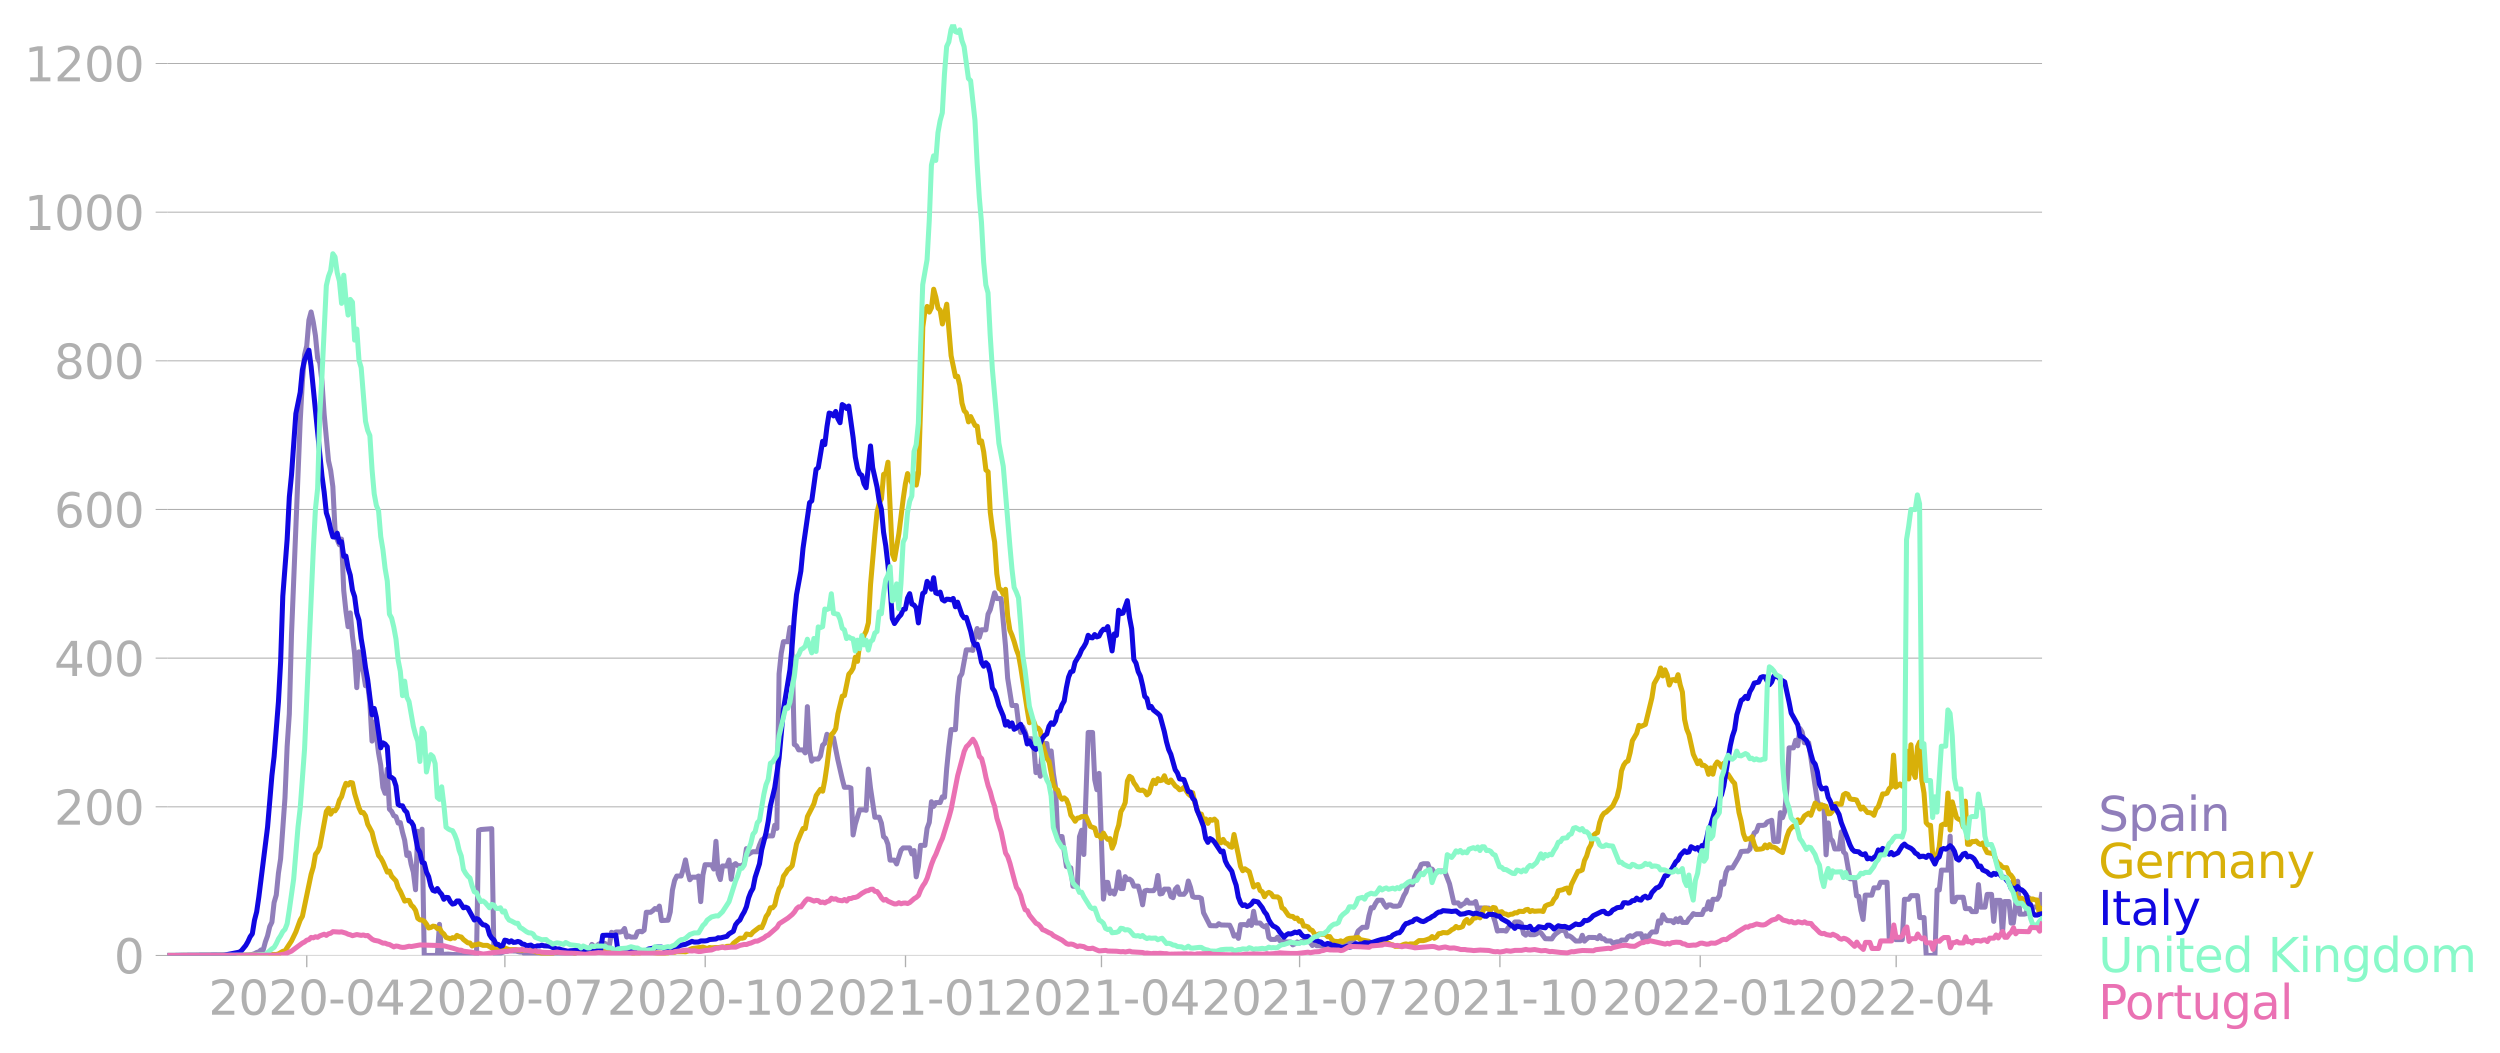 <svg xmlns:xlink="http://www.w3.org/1999/xlink" width="992.186" height="417.929" viewBox="0 0 744.14 313.447" xmlns="http://www.w3.org/2000/svg"><defs><style>*{stroke-linejoin:round;stroke-linecap:butt}</style></defs><g id="figure_1"><path d="M0 313.447h744.14V0H0v313.447z" style="fill:none" id="patch_1"/><g id="axes_1"><path d="M49.83 284.4h558V7.2h-558v277.2z" style="fill:none" id="patch_2"/><g id="matplotlib.axis_1"><g id="xtick_1"><g id="line2d_1"><defs><path id="m021487c165" d="M0 0v3.5" style="stroke:#b0b0b0;stroke-width:.4"/></defs><use xlink:href="#m021487c165" x="91.307" y="284.4" style="fill:#b0b0b0;stroke:#b0b0b0;stroke-width:.4"/></g><g style="fill:#b0b0b0" transform="matrix(.14 0 0 -.14 62.06 302.038)" id="text_1"><defs><path id="DejaVuSans-32" d="M1228 531h2203V0H469v531q359 372 979 998 621 627 780 809 303 340 423 576 121 236 121 464 0 372-261 606-261 235-680 235-297 0-627-103-329-103-704-313v638q381 153 712 231 332 78 607 78 725 0 1156-363 431-362 431-968 0-288-108-546-107-257-392-607-78-91-497-524-418-433-1181-1211z" transform="scale(.016)"/><path id="DejaVuSans-30" d="M2034 4250q-487 0-733-480-245-479-245-1442 0-959 245-1439 246-480 733-480 491 0 736 480 246 480 246 1439 0 963-246 1442-245 480-736 480zm0 500q785 0 1199-621 414-620 414-1801 0-1178-414-1799Q2819-91 2034-91q-784 0-1198 620-414 621-414 1799 0 1181 414 1801 414 621 1198 621z" transform="scale(.016)"/><path id="DejaVuSans-2d" d="M313 2009h1684v-512H313v512z" transform="scale(.016)"/><path id="DejaVuSans-34" d="M2419 4116 825 1625h1594v2491zm-166 550h794V1625h666v-525h-666V0h-628v1100H313v609l1940 2957z" transform="scale(.016)"/></defs><use xlink:href="#DejaVuSans-32"/><use xlink:href="#DejaVuSans-30" x="63.623"/><use xlink:href="#DejaVuSans-32" x="127.246"/><use xlink:href="#DejaVuSans-30" x="190.869"/><use xlink:href="#DejaVuSans-2d" x="254.492"/><use xlink:href="#DejaVuSans-30" x="290.576"/><use xlink:href="#DejaVuSans-34" x="354.199"/></g></g><g id="xtick_2"><use xlink:href="#m021487c165" x="150.283" y="284.4" style="fill:#b0b0b0;stroke:#b0b0b0;stroke-width:.4" id="line2d_2"/><g style="fill:#b0b0b0" transform="matrix(.14 0 0 -.14 121.035 302.038)" id="text_2"><defs><path id="DejaVuSans-37" d="M525 4666h3000v-269L1831 0h-659l1594 4134H525v532z" transform="scale(.016)"/></defs><use xlink:href="#DejaVuSans-32"/><use xlink:href="#DejaVuSans-30" x="63.623"/><use xlink:href="#DejaVuSans-32" x="127.246"/><use xlink:href="#DejaVuSans-30" x="190.869"/><use xlink:href="#DejaVuSans-2d" x="254.492"/><use xlink:href="#DejaVuSans-30" x="290.576"/><use xlink:href="#DejaVuSans-37" x="354.199"/></g></g><g id="xtick_3"><use xlink:href="#m021487c165" x="209.907" y="284.4" style="fill:#b0b0b0;stroke:#b0b0b0;stroke-width:.4" id="line2d_3"/><g style="fill:#b0b0b0" transform="matrix(.14 0 0 -.14 180.659 302.038)" id="text_3"><defs><path id="DejaVuSans-31" d="M794 531h1031v3560L703 3866v575l1116 225h631V531h1031V0H794v531z" transform="scale(.016)"/></defs><use xlink:href="#DejaVuSans-32"/><use xlink:href="#DejaVuSans-30" x="63.623"/><use xlink:href="#DejaVuSans-32" x="127.246"/><use xlink:href="#DejaVuSans-30" x="190.869"/><use xlink:href="#DejaVuSans-2d" x="254.492"/><use xlink:href="#DejaVuSans-31" x="290.576"/><use xlink:href="#DejaVuSans-30" x="354.199"/></g></g><g id="xtick_4"><use xlink:href="#m021487c165" x="269.53" y="284.4" style="fill:#b0b0b0;stroke:#b0b0b0;stroke-width:.4" id="line2d_4"/><g style="fill:#b0b0b0" transform="matrix(.14 0 0 -.14 240.282 302.038)" id="text_4"><use xlink:href="#DejaVuSans-32"/><use xlink:href="#DejaVuSans-30" x="63.623"/><use xlink:href="#DejaVuSans-32" x="127.246"/><use xlink:href="#DejaVuSans-31" x="190.869"/><use xlink:href="#DejaVuSans-2d" x="254.492"/><use xlink:href="#DejaVuSans-30" x="290.576"/><use xlink:href="#DejaVuSans-31" x="354.199"/></g></g><g id="xtick_5"><use xlink:href="#m021487c165" x="327.858" y="284.4" style="fill:#b0b0b0;stroke:#b0b0b0;stroke-width:.4" id="line2d_5"/><g style="fill:#b0b0b0" transform="matrix(.14 0 0 -.14 298.61 302.038)" id="text_5"><use xlink:href="#DejaVuSans-32"/><use xlink:href="#DejaVuSans-30" x="63.623"/><use xlink:href="#DejaVuSans-32" x="127.246"/><use xlink:href="#DejaVuSans-31" x="190.869"/><use xlink:href="#DejaVuSans-2d" x="254.492"/><use xlink:href="#DejaVuSans-30" x="290.576"/><use xlink:href="#DejaVuSans-34" x="354.199"/></g></g><g id="xtick_6"><use xlink:href="#m021487c165" x="386.833" y="284.4" style="fill:#b0b0b0;stroke:#b0b0b0;stroke-width:.4" id="line2d_6"/><g style="fill:#b0b0b0" transform="matrix(.14 0 0 -.14 357.586 302.038)" id="text_6"><use xlink:href="#DejaVuSans-32"/><use xlink:href="#DejaVuSans-30" x="63.623"/><use xlink:href="#DejaVuSans-32" x="127.246"/><use xlink:href="#DejaVuSans-31" x="190.869"/><use xlink:href="#DejaVuSans-2d" x="254.492"/><use xlink:href="#DejaVuSans-30" x="290.576"/><use xlink:href="#DejaVuSans-37" x="354.199"/></g></g><g id="xtick_7"><use xlink:href="#m021487c165" x="446.457" y="284.4" style="fill:#b0b0b0;stroke:#b0b0b0;stroke-width:.4" id="line2d_7"/><g style="fill:#b0b0b0" transform="matrix(.14 0 0 -.14 417.21 302.038)" id="text_7"><use xlink:href="#DejaVuSans-32"/><use xlink:href="#DejaVuSans-30" x="63.623"/><use xlink:href="#DejaVuSans-32" x="127.246"/><use xlink:href="#DejaVuSans-31" x="190.869"/><use xlink:href="#DejaVuSans-2d" x="254.492"/><use xlink:href="#DejaVuSans-31" x="290.576"/><use xlink:href="#DejaVuSans-30" x="354.199"/></g></g><g id="xtick_8"><use xlink:href="#m021487c165" x="506.081" y="284.4" style="fill:#b0b0b0;stroke:#b0b0b0;stroke-width:.4" id="line2d_8"/><g style="fill:#b0b0b0" transform="matrix(.14 0 0 -.14 476.833 302.038)" id="text_8"><use xlink:href="#DejaVuSans-32"/><use xlink:href="#DejaVuSans-30" x="63.623"/><use xlink:href="#DejaVuSans-32" x="127.246"/><use xlink:href="#DejaVuSans-32" x="190.869"/><use xlink:href="#DejaVuSans-2d" x="254.492"/><use xlink:href="#DejaVuSans-30" x="290.576"/><use xlink:href="#DejaVuSans-31" x="354.199"/></g></g><g id="xtick_9"><use xlink:href="#m021487c165" x="564.408" y="284.4" style="fill:#b0b0b0;stroke:#b0b0b0;stroke-width:.4" id="line2d_9"/><g style="fill:#b0b0b0" transform="matrix(.14 0 0 -.14 535.16 302.038)" id="text_9"><use xlink:href="#DejaVuSans-32"/><use xlink:href="#DejaVuSans-30" x="63.623"/><use xlink:href="#DejaVuSans-32" x="127.246"/><use xlink:href="#DejaVuSans-32" x="190.869"/><use xlink:href="#DejaVuSans-2d" x="254.492"/><use xlink:href="#DejaVuSans-30" x="290.576"/><use xlink:href="#DejaVuSans-34" x="354.199"/></g></g></g><g id="matplotlib.axis_2"><g id="ytick_1"><path d="M49.83 284.4h558" clip-path="url(#p1c939bc661)" style="fill:none;stroke:#b0b0b0;stroke-width:.3;stroke-linecap:square" id="line2d_10"/><g id="line2d_11"><defs><path id="m37b3365b47" d="M0 0h-3.5" style="stroke:#b0b0b0;stroke-width:.3"/></defs><use xlink:href="#m37b3365b47" x="49.83" y="284.4" style="fill:#b0b0b0;stroke:#b0b0b0;stroke-width:.3"/></g><use xlink:href="#DejaVuSans-30" style="fill:#b0b0b0" transform="matrix(.14 0 0 -.14 33.922 289.719)" id="text_10"/></g><g id="ytick_2"><path d="M49.83 240.15h558" clip-path="url(#p1c939bc661)" style="fill:none;stroke:#b0b0b0;stroke-width:.3;stroke-linecap:square" id="line2d_12"/><use xlink:href="#m37b3365b47" x="49.83" y="240.149" style="fill:#b0b0b0;stroke:#b0b0b0;stroke-width:.3" id="line2d_13"/><g style="fill:#b0b0b0" transform="matrix(.14 0 0 -.14 16.108 245.468)" id="text_11"><use xlink:href="#DejaVuSans-32"/><use xlink:href="#DejaVuSans-30" x="63.623"/><use xlink:href="#DejaVuSans-30" x="127.246"/></g></g><g id="ytick_3"><path d="M49.83 195.898h558" clip-path="url(#p1c939bc661)" style="fill:none;stroke:#b0b0b0;stroke-width:.3;stroke-linecap:square" id="line2d_14"/><use xlink:href="#m37b3365b47" x="49.83" y="195.898" style="fill:#b0b0b0;stroke:#b0b0b0;stroke-width:.3" id="line2d_15"/><g style="fill:#b0b0b0" transform="matrix(.14 0 0 -.14 16.108 201.217)" id="text_12"><use xlink:href="#DejaVuSans-34"/><use xlink:href="#DejaVuSans-30" x="63.623"/><use xlink:href="#DejaVuSans-30" x="127.246"/></g></g><g id="ytick_4"><path d="M49.83 151.647h558" clip-path="url(#p1c939bc661)" style="fill:none;stroke:#b0b0b0;stroke-width:.3;stroke-linecap:square" id="line2d_16"/><use xlink:href="#m37b3365b47" x="49.83" y="151.647" style="fill:#b0b0b0;stroke:#b0b0b0;stroke-width:.3" id="line2d_17"/><g style="fill:#b0b0b0" transform="matrix(.14 0 0 -.14 16.108 156.966)" id="text_13"><defs><path id="DejaVuSans-36" d="M2113 2584q-425 0-674-291-248-290-248-796 0-503 248-796 249-292 674-292t673 292q248 293 248 796 0 506-248 796-248 291-673 291zm1253 1979v-575q-238 112-480 171-242 60-480 60-625 0-955-422-329-422-376-1275 184 272 462 417 279 145 613 145 703 0 1111-427 408-426 408-1160 0-719-425-1154Q2819-91 2113-91q-810 0-1238 620-428 621-428 1799 0 1106 525 1764t1409 658q238 0 480-47t505-140z" transform="scale(.016)"/></defs><use xlink:href="#DejaVuSans-36"/><use xlink:href="#DejaVuSans-30" x="63.623"/><use xlink:href="#DejaVuSans-30" x="127.246"/></g></g><g id="ytick_5"><path d="M49.83 107.397h558" clip-path="url(#p1c939bc661)" style="fill:none;stroke:#b0b0b0;stroke-width:.3;stroke-linecap:square" id="line2d_18"/><use xlink:href="#m37b3365b47" x="49.83" y="107.397" style="fill:#b0b0b0;stroke:#b0b0b0;stroke-width:.3" id="line2d_19"/><g style="fill:#b0b0b0" transform="matrix(.14 0 0 -.14 16.108 112.715)" id="text_14"><defs><path id="DejaVuSans-38" d="M2034 2216q-450 0-708-241-257-241-257-662 0-422 257-663 258-241 708-241t709 242q260 243 260 662 0 421-258 662-257 241-711 241zm-631 268q-406 100-633 378-226 279-226 679 0 559 398 884 399 325 1092 325 697 0 1094-325t397-884q0-400-227-679-226-278-629-378 456-106 710-416 255-309 255-755 0-679-414-1042Q2806-91 2034-91q-771 0-1186 362-414 363-414 1042 0 446 256 755 257 310 713 416zm-231 997q0-362 226-565 227-203 636-203 407 0 636 203 230 203 230 565 0 363-230 566-229 203-636 203-409 0-636-203-226-203-226-566z" transform="scale(.016)"/></defs><use xlink:href="#DejaVuSans-38"/><use xlink:href="#DejaVuSans-30" x="63.623"/><use xlink:href="#DejaVuSans-30" x="127.246"/></g></g><g id="ytick_6"><path d="M49.83 63.146h558" clip-path="url(#p1c939bc661)" style="fill:none;stroke:#b0b0b0;stroke-width:.3;stroke-linecap:square" id="line2d_20"/><use xlink:href="#m37b3365b47" x="49.83" y="63.146" style="fill:#b0b0b0;stroke:#b0b0b0;stroke-width:.3" id="line2d_21"/><g style="fill:#b0b0b0" transform="matrix(.14 0 0 -.14 7.2 68.465)" id="text_15"><use xlink:href="#DejaVuSans-31"/><use xlink:href="#DejaVuSans-30" x="63.623"/><use xlink:href="#DejaVuSans-30" x="127.246"/><use xlink:href="#DejaVuSans-30" x="190.869"/></g></g><g id="ytick_7"><path d="M49.83 18.895h558" clip-path="url(#p1c939bc661)" style="fill:none;stroke:#b0b0b0;stroke-width:.3;stroke-linecap:square" id="line2d_22"/><use xlink:href="#m37b3365b47" x="49.83" y="18.895" style="fill:#b0b0b0;stroke:#b0b0b0;stroke-width:.3" id="line2d_23"/><g style="fill:#b0b0b0" transform="matrix(.14 0 0 -.14 7.2 24.214)" id="text_16"><use xlink:href="#DejaVuSans-31"/><use xlink:href="#DejaVuSans-32" x="63.623"/><use xlink:href="#DejaVuSans-30" x="127.246"/><use xlink:href="#DejaVuSans-30" x="190.869"/></g></g></g><path d="m49.83 284.4 23.98-.095 1.295-.221.648-.221.648-.348.649-.19.648-.569h.648l.648-2.402.648-1.801.648-2.75.648-1.328.648-5.816.648-2.244.648-6.511.648-4.267 1.297-18.111.648-15.362.648-9.672.648-23.674 2.592-63.437.648-11.82.648-7.934.648-2.656.648-7.68.649-2.434.648 3.003.648 4.014.648 6.732.648 1.391.648 5.563.648 9.672 1.296 13.907.648 2.877.648 4.836.648 12.77.649 3.002.648 1.517.648-1.675.648 15.298.648 6.1.648 4.678.648-4.109.648 6.86.648 5.278.648 10.114.648-10.652.648 3.857.649 2.149.648 4.077.648-.569.648 5.437.648 11.6.648-5.658.648 3.92.648 5.278.648 3.667.648 6.606.648 1.738.648-7.238.649 11.948.648.663.648 1.296.648.285.648 1.896.648-.126.648 2.876.648 2.37.648 4.52.648-.726.648 3.382.648 2.339.649 5.215.648-17.384.648 1.706.648-2.339.648 37.582h3.888l.648-9.261.649 8.945 1.944-.095 1.296.127 1.944.031.648.158 3.889.095h.648l.648-37.266.648-.22 3.24-.254.649 37.013.648.126 1.296-.094 1.296-.474.648-.032.648-.285 1.296.158h.648l1.297.317.648-.032.648.474 7.129.095 1.944.095 5.833-.032 1.296-1.549 1.296.158 1.944-.031.648-1.454.648.664.648.094.649-.79.648-.284h1.296l.648 1.39.648-.6.648-4.077.648.316.648-.411h1.296l.648-.158.649-.885.648 2.528.648-.284.648.316h1.296l.648-1.549.648-.19.648.158.648-.474.648-5.341h1.297l.648-.474.648-.633.648.253.648-.98.648 4.299 1.944-.095.648-2.465.648-6.48.648-2.876.649-1.328h1.296l.648-2.117.648-2.687.648 3.445.648 2.466.648-.759h1.296l.648-.348.648 7.618.649-7.902.648-3.098 1.944.032.648 1.264.648-8.25.648 9.61.648 1.77.648-4.046h1.296l.649-1.77.648 5.72.648-4.203.648-.443.648.6h1.296l.648-.695.648-4.361.648 1.675.648-.474.648-.285h1.297l.648-1.96.648-1.548.648-.38.648-.568.648-.253h1.296l.648-3.161.648.917.648-45.99.649-6.163.648-3.414h1.296l.648-4.204.648 7.523.648 27.277.648.38.648 1.232h1.296l.649.885.648-13.749.648 12.928.648 3.287.648-.632h1.296l.648-.885.648-3.224.648-.57.648-2.686.648 1.075h1.297l1.296 6.51 1.296 5.659.648 2.528h1.296l.648.222.648 13.97.648-3.16 1.297-4.33h1.296l.648.157.648-12.264.648 5.627 1.296 8.692h1.296l.648 1.738.649 4.046.648.537.648 1.739.648 4.71h1.296l.648 1.137 1.296-4.077.648-.696h1.945l.648 1.802.648-1.011.648 7.807.648-3.066.648-6.29h1.296l.648-5.057.648-1.77.648-6.164.648 1.39.649-1.137h1.296l.648-1.707.648.126.648-8.502.648-6.416.648-5.216h1.296l.648-9.861.648-5.753.649-1.043 1.296-7.08h1.296l.648.158.648-4.362.648-2.15.648 2.624.648-2.244h1.296l.649-4.646.648-1.328 1.296-5.025.648 1.706h1.296l1.296 14.003.648 9.672 1.296 8.154h1.297l.648 5.279.648 2.75.648-1.644.648 1.36.648 2.149h1.296l.648 2.149.648 7.933.648-1.801.649 2.876.648-9.735h1.296l.648 5.342.648-3.13.648 6.701.648 4.11.648 14.665h1.296l1.297 8.914 1.296.41.648 5.469h1.296l.648-14.761.648-1.897.648 7.207 1.296-36.317h1.297l.648 14.034.648 3.002.648-4.867 1.296 37.423.648-4.962h.648l.648 3.287.648-.695.648.885.648-1.897.649-4.71.648 4.963h.648l.648-3.54.648.885.648-.158.648.506.648 1.58h1.296l.648 2.402.648 3.161.649-4.14.648-.19.648.126h1.296l.648-.822.648-3.698.648 5.5.648-.158.648-1.296h1.296l.649 2.213.648.347.648-2.497.648-.727.648 2.213h1.296l.648-.822.648-3.129.648 1.865.648 2.75.648.253h1.297l.648.316.648 4.267 1.944 3.824 1.944.063.648-.632.648.38 2.593.063.648 1.359.648 1.896.648-.379.648 1.043.648-4.077 1.296-.032.648.253.649-1.36.648 1.36.648-4.204.648 3.477 1.296.032.648.758.648.348.648-.411.648 3.603.648.57h1.297l.648-.665.648 1.012.648.221.648.032.648.158h1.296l.648.853.648-.316.648-.537.648.316.649-.474h1.296l.648-.411.648.695.648.917.648-.632.648.695h1.296l1.945.569.648-.41.648-.19h1.296l.648-.19.648-.506.648-.253.648.411.648-.474h1.296l1.297-1.58.648-1.739 1.296-1.106h1.296l.648-3.477.648-2.37.648.063.648-1.296.648-.98h1.297l.648 1.201.648.885.648-.695h.648l.648.379h1.296l.648-.19.648-1.327.648-1.612.649-1.075.648-2.18h1.296l.648-2.403.648-1.454.648-.6.648-1.58.648-.222h1.296l.649 1.738.648-.126.648.98.648.095.648-.506h1.296l.648.41 1.296 3.383 1.296 5.69h1.297l.648.947.648-.537.648-.284.648-.949.648.885h1.296l.648-.474.648 2.308.648-.38 2.593.032.648 1.549.648.695.648 1.991.648 2.592.648-.126h1.296l.648.158.649-1.075.648-.569.648-.158.648-.916h1.296l.648.474.648 2.97.648.475.648-.79.648.632h1.297l.648-.221.648-.664.648.348 1.296 1.738 1.944.063.648-.98.648-.632 1.297-.916h1.296l.648 1.706.648-.094.648.379 1.296 1.17h1.296l.648-1.707.648 1.738.649-.632.648-.474 1.944.031.648.348.648-.917.648.917.648.032.648.632h1.296l.649.664 1.296-.411.648.063.648-.57h1.296l.648-.979.648-.316.648.316 1.296-.885h1.297l.648 1.675.648-1.074.648.885.648-1.328.648-.695 1.296-.032.648-3.256.648.633.648-2.434.649 1.138.648.569 1.296.031.648.57.648-1.139.648.854.648-1.075.648 1.296h1.296l.648-1.106.649-.632.648-.885.648.252h1.944l.648-1.517.648-.063.648-2.213.648 2.34.648-3.067h1.297l.648-1.074.648-4.14.648.726.648-3.54.648-1.327h1.296l1.296-2.181.648-1.107.648-1.58 1.297-.095h.648l.648-.6.648-3.098.648-1.738.648-.443.648-1.801h1.296l.648-.19.648-.822 1.297-.506.648 6.29h1.296l.648-8.565.648 1.485.648-1.833.648-6.638.648-12.295h1.296l.649-2.244.648 1.612.648-5.12.648 1.042.648 3.193h1.296l2.592 17.416.648 1.264h1.297l.648 14.666.648-9.482.648 4.646.648.758.648 2.34h1.296l.648-5.09.648 5.943.648.664 1.297 7.364h1.296l.648 5.089.648.126.648 4.204.648 2.687.648-7.238h1.944l.649-2.181h1.296l.648-1.644h1.944l.648 16.563h1.296l.648.505h1.945l.648-12.01h1.296l.648-1.075h1.944l.648 6.511h1.296l.649 11.284h2.592l.648-19.502h.648l.648-5.91h1.944l.648-10.084.649 19.502h.648l.648-1.327h1.944l.648 3.382h1.296l.648.885h1.296l.649-8.028.648 6.7h1.296l.648-3.792h1.296l.648 8.028.648-6.258h1.296l.648 10.146.649-9.799h1.296l.648 6.417h.648l.648-4.994.648-7.46.648 9.799h1.296l.648-.158.648-4.805.649 4.994.648-2.15h1.944l.648-3.697h0" clip-path="url(#p1c939bc661)" style="fill:none;stroke:#907eba;stroke-width:1.5;stroke-linecap:square" id="line2d_24"/><path d="m49.83 284.4 27.868-.095 3.24-.221 1.296.032.648-.19 1.296-.759.649-.126 1.944-2.971 1.296-2.687 1.296-3.54.648-1.106 2.593-12.485.648-2.181.648-3.793.648-.822.648-1.422 1.944-10.494.648-.948.648 1.738.648-1.075.648.095.649-.98.648-2.18.648-1.044.648-2.244.648-1.738.648.506.648-.759.648.126.648 3.161 1.296 4.267.648 1.391h.649l.648.98.648 2.497 1.296 2.402.648 2.687 1.296 4.203.648.76.648 1.169 1.296 3.034.649-.285.648 1.518 1.296 1.39.648 2.023.648 1.075 1.296 2.908.648-.221.648.031.648 1.39.648.57.649 1.011.648 2.34.648.473.648.064.648.347.648.854.648 1.138.648-.158.648-.38.648.095.648.632.648-.031.649 1.074.648.57.648 1.01 1.296.412.648-.348.648.158.648-.822.648.348.648.126.648.759 1.297.98.648.063.648.885.648-.38h.648l.648-.252 1.296.442h1.296l1.296.759.649-.158.648.158 1.296-.158.648-.063 1.944.727h1.944l.648.126 3.889.095.648.126.648.285 1.944.379 1.297.032 1.944-.032 1.296-.38 4.537.159.648.221 1.296-.348.648-.19 1.296-.063 1.296-.41 1.944.505.649.095.648-.19.648.19 1.944.032.648-.032.648-.19.648.222 3.24-.063 1.945.474.648-.127 1.296.032.648-.253.648-.095 5.185.506 1.296-.127.648-.031.648-.253 1.296.095.649-.19h1.944l.648.063.648-.22.648-.507.648-.253 3.24-.442 1.297.442.648-.316.648.095 1.296-.095.648.032 1.296-.221.648.126.648-.284 1.297-.063.648-.854 1.944-1.517.648.032.648-.19.648-1.075 1.296.221.648-.79 1.945-1.485.648.158.648-1.454.648-1.865.648-.885.648-1.707h.648l.648-.79.648-2.813.648-2.086.649-.917.648-2.813.648-.853.648-1.075.648-.443.648-.727 1.296-6.542 1.296-3.161.648-1.39.649.03.648-3.57 1.296-2.53.648-1.327.648-2.402 1.296-1.865.648.569.648-3.319.648-4.362.648-5.247.649-3.95.648-.633.648-1.106.648-4.394 1.296-5.278.648-.19 1.296-6.353.648-.695.648-1.107.648-3.255.649 1.233.648-5.247.648-.411.648-2.086.648-1.296.648-2.434.648-11.442 1.296-14.95.648-6.512.648-2.781.648-1.201.649-7.302.648-.316.648-3.287 1.296 27.277.648 1.676 1.296-7.681 1.296-10.399.648-4.457.648-3.034 1.297 2.845.648-2.908.648 3.477.648-3.35.648-20.072.648-23.61.648-4.837.648-1.296.648 1.676.648-1.296.648-5.5.649 2.37.648 3.256.648.632.648 4.078 1.296-5.88 1.296 15.33 1.296 6.227.648-.095.648 2.719.649 5.246.648 2.276.648.632.648 2.687.648-1.58 1.296 2.655.648.221.648 4.9.648-.507.648 3.32.648 5.31.649.537.648 12.01.648 5.121.648 3.793.648 9.45.648 4.363.648.41.648 1.328.648-1.486.648 7.997.648 4.172.648 1.518.649 1.928.648 2.307.648 1.707.648 3.572 1.944 12.674.648 3.825.648-.38.648.064.648 1.801.648.127.649.822.648 4.109 1.296 4.109.648.821 1.296 6.986.648 1.2.648.38.648 1.928.648.822.648-.41.649.536.648 1.612.648 2.972.648.821.648 1.012.648-.917.648-.095.648-.379h1.296l1.296 2.94 1.297.505.648 2.213.648-.032.648.854.648-1.55.648 1.17.648.696.648-.222.648 2.845.648-1.549.648-3.318.649-2.023.648-3.983.648-1.138.648-1.549.648-6.448.648-1.39.648.41.648 1.55.648.853.648 1.17.648.22.648-.094.649.347.648 1.075.648-.569.648-2.118.648-1.675.648 1.012.648-1.486.648.6.648-.157.648-1.296.648 1.706.648.317.649-.759 1.296 1.77.648.443.648.695.648-.19.648-.537 1.296 1.96.648.537.648-.885.648 2.971 1.297 3.698.648-.316.648 1.96.648-.506.648 1.296.648-1.138.648.221.648-.347.648.663.648 5.943.648.442.649-1.011.648 1.074.648.222.648.821.648.222.648-3.793 1.296 6.132.648 3.35.648 1.296.648-.569 1.297.853 1.296 4.552.648-.506.648-.221.648 1.77.648.38.648 1.485.648-.948.648-.348.648.348.648.948 1.297.063.648.506.648 2.718.648.38 1.296 1.896.648.253.648.063.648.632.648-.158.648.948.649-.221.648 1.644.648.031.648.222.648.821.648.253.648 1.012.648.632.648-.6 1.944.157.649.632.648-.031.648.98.648.41 1.296.127.648-.253.648.285.648-.316.648-.506.648-.19 1.297-.095 1.296-.19.648.664 2.592.506.648.6 1.296-.284.648.19 1.945-.221h.648l1.296.632.648.158.648.41 1.296-.03 1.296-.538.649-.158.648.19.648-.19h1.296l1.296-.98h1.296l.648-.158 1.297-.474.648-.57.648.507.648-.38.648-.98.648-.063.648-.284 1.296.095.648-.38.648-.537.648-.316.649-.664.648.411.648-.126.648-.285.648-1.517.648-.569.648 1.106.648-.569.648-.948.648-.032.648-.41.648.379 1.297-2.908.648.032.648.316.648.094.648-.632.648.127.648 1.517.648-.253.648-.126.648.6.648.095.649.348.648-.285.648-.031.648-.411.648.031.648-.474 1.296.063.648-.505.648-.127.648.664.648-.316.649.221 1.296-.095h.648l.648.158.648-1.612.648-.347 1.296-.411.648-1.265.648-.695.648-1.865 1.297-.284.648-.316.648-.19.648 1.486.648-2.529 1.944-3.92.648-.126.648-.316.648-2.781.649-1.328.648-2.212.648-1.17.648-2.718.648-.57.648-.315.648-3.035.648-1.833.648-.916.648-.316 1.945-1.865 1.296-2.687.648-2.75.648-4.93.648-1.74.648-.916.648-.347.648-2.497.648-3.509 1.296-2.212.649-2.371.648.316 1.296-.6 1.944-7.966.648-4.172 1.296-2.307.648-2.34.648 2.34.649-1.802.648 1.486.648 3.034.648-1.517.648-.095.648.348.648-1.802.648 3.066.648 2.118.648 8.123.648 2.908.648 1.58 1.297 5.88 1.296 2.812.648-.853.648 1.328.648.031.648.506.648 2.15.648-1.897.648 1.865.648-2.655.649-.98.648.505.648 1.075.648-1.201.648 4.014.648-.695 1.296 1.991.648.695 1.296 8.661.648 2.592.649 3.666.648 1.77.648-.22.648.062.648-.663.648 2.307.648 1.454 1.296-.095.648-.158.648-1.043.648.822.649-.948.648.758h.648l.648.316.648.57 1.296.726 1.296-4.741.648-1.77.648-.822.648-.537.649.221.648-2.086.648.79.648-.727.648-1.201 1.296-.853.648.632 1.296-3.635.648.569.648 1.2.649-1.263.648.505.648-.063.648 2.244.648-.063.648-.759.648-2.054.648-.158.648.19h.648l.648-2.814.648-.41.649.252.648 1.328.648.19.648.031.648.158 1.296 2.719.648-.601 1.296 1.612.648.032.648.19.649.6.648-1.897.648-.695 1.296-3.761h.648l.648-.222.648-1.359.648-.6.648-9.356.648 9.514 1.297-.949.648.633.648-.285.648-10.114.648 8.28.648-10.177.648 8.092.648 1.643.648-9.134.648-1.423.648 11.316.648 3.856.649 8.85.648.727.648.064.648 8.913.648.41.648-.442.648-2.434.648-6.48.648-.347.648.158.648-9.387.648 11 .649-8.377 1.296 4.741.648.443.648.19.648 2.022.648-7.617.648 12.833h.648l.648-.79h.648l.648-.159.649.696.648.316.648-.443.648 1.58.648 1.265 1.944.348.648 1.801.648 1.012.648.41.648.76.649.189.648-.032.648 1.77.648.506.648.917.648 4.71.648 1.485.648-.221.648-.032.648.727.648 2.118.648.158.649-2.813h.648l.648.253.648.063.648 4.235.648-1.707h0" clip-path="url(#p1c939bc661)" style="fill:none;stroke:#d8b009;stroke-width:1.5;stroke-linecap:square" id="line2d_25"/><path d="m49.83 284.4 16.85-.095 4.537-.885.648-.442 1.296-1.58.648-1.139.648-1.422.648-.885.648-4.046.648-2.497.649-4.456 2.592-20.735 1.296-15.393.648-5.595 1.296-16.34.648-11.917.648-19.534 1.297-16.91.648-12.58.648-6.574 1.296-18.238 1.296-6.353.648-6.67.648-2.97 1.296-2.908.649 4.836 3.24 32.65.648 4.742.648 6.195.648 1.96.648 2.97.648 2.213.648.063.649-1.137.648 2.686.648-.158.648 4.33.648-.063.648 3.54.648 2.15.648 4.456.648 1.928.648 4.9.648 2.117.648 5.468.649 3.825.648 4.804.648 3.604 1.296 10.43.648-1.865.648 2.719 1.296 8.976.648-1.454.648.348.648.822.649 8.85.648.284.648.506.648 2.023.648 5.5.648.38.648.03.648 1.297.648.632.648 2.528.648.316.648 1.075 1.297 6.89.648 1.075.648 3.003.648.221.648 2.655.648 1.391.648 2.718.648 1.36.648.252.648-.79.648 1.012.649.727.648 1.453.648-.568.648.063.648 1.232.648.696.648-.158.648-.759h.648l1.296 2.023.648-.19.649.285 1.944 3.54.648-.41.648.284.648.916.648.632.648.095.648.506.648 2.339.648 1.011.649.538.648 1.296.648.063.648.537.648-.158.648-1.644.648.127.648.474.648-.41.648.473.648-.063.648-.221.649.19.648.568.648.095.648.443 1.296-.222.648.411.648.064.648-.253.648.031.648-.221.648.19 1.297.063.648.126.648.316 1.296.475.648-.064.648.253 1.944.443.648-.127 1.297-.095.648-.22.648.189 1.296-.221.648.19.648-.254 1.296.443 2.593-.032.648-4.583 1.296-.063 1.944.126.648-.19.648 4.9 1.296-.095.649.032.648-.19 3.24.126.648-.126.648.221 1.296-.221.648-.474 1.945-.348.648-.253 1.296.032.648.316 3.889-.063.648-.57.648-.252 1.296-.253 1.296-.569.648-.316.648.221 1.296-.031.648-.316h1.297l.648-.095.648-.316 1.944-.158.648-.38.648.064 1.944-.474.649-.727 1.296-.79.648-1.929.648-.853.648-.569.648-1.36.648-1.074.648-1.517.648-2.655.648-1.675.648-1.138.649-3.287 1.296-4.014.648-4.173 1.296-5.025.648-3.414.648-4.615 1.296-5.436 1.296-8.819 1.297-14.476 1.944-11.821.648-7.175.648-8.566.648-6.575 1.296-7.048.648-6.796 1.945-13.56.648-.537 1.296-9.387.648-.506 1.296-7.839.648.98.648-5.342.648-4.045.649.19.648.663.648-1.328.648 2.15.648 1.2.648-5.404.648.41.648.76.648-.728 1.296 9.325.648 5.847.649 3.35.648 1.676.648.41.648 2.53.648 1.169 1.296-12.422.648 6.448 1.296 5.784.648 4.172.648 2.403.649 6.89.648 4.014.648 5.626.648 6.796.648 9.23.648 1.485 1.296-1.928.648-.695.648-1.58.648-.095.648-3.256.649-1.328.648 3.066.648.316.648.854.648 4.457.648-4.995.648-3.76.648-.443.648-3.161.648 1.043.648 1.296.648-3.414.649 4.52.648.253.648-.506.648 2.244.648.411.648-.537.648.032.648.158.648-.411.648 2.465.648-1.359 1.297 3.761.648.917.648-.158 1.296 4.077.648 2.877.648 1.327.648-.284.648 2.244.648 3.16.648 1.138.648-1.043.649.696.648 2.434.648 4.425.648.948.648 1.928.648 2.339 1.296 3.098.648 2.718.648-1.043.648 1.39.648-1.011.649 1.896.648-.347 1.296-1.138.648 1.612.648 1.233.648 3.002.648-.916.648 1.264.648.885.648.411 1.297-1.897.648-1.39.648-.854.648-.474.648-2.276.648-1.043.648.475.648-1.075.648-2.624.648-.316.648-1.801.648-1.138.649-3.983.648-3.129.648-1.58.648-.19.648-2.655 1.296-2.15.648-1.548.648-.917.648-1.17.648-2.243.648.663.649.095.648-.98.648.696.648-.222.648-1.295.648-.759.648.126.648-.916 1.296 7.238.648-5.057.648.442.649-7.49.648 1.01.648-.157 1.296-3.699.648 4.995.648 3.382.648 9.134.648 1.075.648 2.528.648 1.328.648 2.718.649 3.32.648.631.648 2.75.648-.38.648 1.075 1.296 1.012.648.632 1.296 4.773.648 3.034.648 2.308.649 1.422 1.296 4.583.648.948.648 1.77 1.296.222 1.296 3.54.648.158.648 1.801.648.79.649 2.782.648 1.454 1.296 3.414.648 3.571.648 1.17.648-1.138.648.348.648.663 1.944 2.94.649-.221.648 2.907.648 1.328 1.296 1.77.648 2.307.648 1.865.648 3.54.648 1.676.648.821.648-.22.648.536.649-.284.648-.474.648-.917 1.296.285 1.296 1.707.648 1.232.648.79.648 1.612.648 1.075.648.759.649.284.648.474.648 1.012 1.296 1.548.648-.663.648-.38.648.095.648-.221.648-.348.648.19.648-.348.649.885.648.57.648.062.648-.094.648.569 1.296.568.648.095.648.316.648.158.648.57.648.126.649-.285.648.127.648.442.648-.031 1.296.316.648.316.648.063 1.296-.38.648.254.648-.127 1.297-.916.648.19 1.296-.159.648-.348 1.296.127 1.296-.285 1.296-.442 1.297-.38 1.296-.189.648-.316.648-.095.648-.664 1.296-.632.648-.063.648-.727.648-1.201.649-.79.648-.127.648-.347.648-.127.648-.632.648-.19 1.296.696.648.126.648-.284.648-.443.649-.284.648-.474.648-.317.648-.6.648-.411.648-.063.648-.38 1.944.159.648.094 1.297-.158 1.296.98 1.296-.158.648-.253.648-.126 1.296.442.648-.252 1.945.474.648.442.648.032.648-.57 1.296.032.648.127.648.38h.648l.648.79 1.945 1.074.648.759.648.316.648.695.648-.664 1.296.285 1.944.126.648-.38.648 1.012.649.095.648-.316.648-.664 1.944.348.648-.79h.648l.648.442.648.696 1.296-.98.649.19.648.063.648-.064 1.296.538 1.944-1.265.648.19h.648l.648-.38.648-.853.649.095.648-.253.648-.537.648-.695 2.592-1.265.648-.063.648.632.648.127.648-.316.649-.822.648-.285.648-.41 1.296-.159.648-1.295.648-.032.648.158.648-.19.648-.569.648-.031.648-.727.649.474.648.126.648-.853.648-.316.648.537.648-.221.648-1.39 1.296-1.392.648-.19.648-.663 1.297-2.75.648-.063 1.296-1.833 1.296-2.276.648-.537.648-1.423 1.296-1.327.648.505.648-.158.649-1.548 1.296.695.648-.442.648 1.043.648-1.644.648.063.648-1.801.648-3.003.648-1.328 1.296-4.456.649-.759.648-2.75.648-1.106.648-2.592 1.296-8.06.648-3.92.648-2.876.648-1.896.648-4.425 1.296-4.299.649-.41.648-.79.648.663.648-2.055.648-1.074.648-1.486 1.296-.284.648-1.391.648-.253.648.095.648 1.296.649 1.011.648-.79.648-1.738.648.063.648.19.648.726 1.296.727 1.296 5.943.648 3.35 1.945 3.477.648 3.35.648.158 1.296 1.17.648 1.58 1.296 4.615.648.822.648 2.244.648 3.825.649 1.327 1.296-.284.648 2.813.648 1.2.648 2.024.648-.538 1.296 2.403.648 2.433 1.945 4.931.648 1.707.648 1.264.648.6 1.296.159.648.6.648.253.648-.284.648 1.517.648-.221.648.316 1.297-1.043.648-1.707.648.6.648-1.043.648.348 1.296 1.39.648-.537.648.727 1.296-.6 1.297-2.086.648-.538.648.633 1.296.632.648.537.648.885.648.316.648.79.648-.158h.648l.649.348.648-.664.648.158 1.296 2.466.648-1.58.648-.538.648-2.18.648-.317.648.19.648-.443.648-.6.649.6.648 1.106.648 2.181.648.411 1.296-1.801.648-.222.648 1.075.648-.221.648.253.648.537.648 1.043.649 1.264.648-.158.648 1.17 1.296.569.648.695.648.316.648-.569.648.316.648-.663 1.296 1.517h.649l.648.885.648.695.648 1.675.648-.031.648.442.648-.916.648.79.648.221.648.569.648.917.648 2.465.649.474.648 2.466.648.6h.648l.648-.253.648-.126h0" clip-path="url(#p1c939bc661)" style="fill:none;stroke:#1007e1;stroke-width:1.5;stroke-linecap:square" id="line2d_26"/><path d="m49.83 284.4 26.571-.095.649-.126 1.944-.063 1.944-1.707.648-.411.648-1.106.648-1.391.648-.98.648-1.233.649-.664.648-1.675.648-4.14 1.296-9.198 1.296-15.52.648-5.594 1.296-17.542 2.593-59.139.648-12.327.648-6.1.648-22.252.648-11.315 1.296-26.804.648-2.781.648-1.739.648-4.962.648.948.649 4.71.648 2.497.648 6.606.648-8.376.648 7.048.648 4.805.648-4.647.648.822.648 11.284.648-3.287.648 9.26.648 2.213 1.297 15.962.648 2.75.648 1.517.648 10.083.648 7.27.648 3.477.648 1.549.648 7.712.648 3.856.648 5.595.648 3.761.649 9.862.648 1.17.648 2.717.648 3.509.648 6.321.648 3.288.648 7.238.648-4.299.648 4.741.648 1.328 1.296 7.396.649 2.529.648 1.865.648 6.037.648-9.862.648 1.328.648 11.663.648-2.971.648-2.181.648.569.648 2.086.648 10.083.648.569.649-3.73.648 5.31.648 6.7.648.507.648.347.648.19.648 1.233.648 1.706.648 2.845.648 1.739.648 4.014.648 1.138.649.853.648.569.648 2.37.648 1.707.648.285.648 1.485.648 1.138.648-.158.648.474 1.296 1.55.648-1.012.649.22.648.98.648.032.648-.22.648 1.263.648-.316.648 1.834.648.885.648.252 1.296.696h.648l.649 1.264.648.316 1.296.948.648.317.648.031.648.316.648.98 1.944.727 1.297-.063.648.6.648.285.648.474 1.296-.38.648.096 1.296.347.648-.537 1.296.664 2.593.316.648.632.648-.57 1.296.57h.648l.648-.537.648.158.648-.19 2.593.032.648.474 1.296.126 1.296.664.648-.474 2.593-.19 1.296-.41 1.296.347.648.031.648.411.648.222 1.944-.095 1.297-.032.648-.916 2.592.284 1.296-.284.648.158.648-.38.648-.221 1.297-1.233.648-.41.648-.064.648-.316 1.296-1.138 1.296-.474 1.296-.031 1.297-2.181.648-.6.648-1.012 1.296-.949 1.296-.316.648.032 1.296-1.233 1.945-3.003 1.944-6.163.648-1.549.648-2.18.648-.064.648-.948.648-3.098 1.296-3.319.648-2.781.649-.759.648-2.655.648-.695 1.296-7.744.648-2.876.648-1.58.648-4.805.648-.348 1.296-2.023.648-5.752 1.297-5.658.648-2.75.648.19.648-1.865.648-4.267.648-3.287.648-5.848.648-.664.648-1.548.648-.38.649-.6.648-2.118 1.296 4.046.648-4.267.648 3.856.648-7.301.648.22.648-.284.648-5.246.648.126.648-.285.649-4.393.648 5.816 1.296.284.648 1.486.648 2.655.648.506.648 2.591.648-.505.648.442.648.127.648 3.635.649-3.224.648 2.528.648-3.888.648 2.75.648-1.39.648 2.94.648-2.498.648-.506.648-2.054.648-.474.648-5.848.648.57.649-5.848.648-4.236.648-1.359.648-2.592.648 10.21.648-.57.648-4.488.648 7.365.648-7.428.648-12.327.648-1.359.648-7.428.649-3.413.648-1.58.648-13.244.648-2.023.648-6.353.648-22.6.648-18.68 1.296-7.428.648-11.6.648-16.563.648-2.75.649 1.36.648-8.25.648-3.603.648-2.308.648-11.631.648-8.123.648-1.36.648-3.634.648-1.644.648 2.213.648.252.648-.758.649 3.16.648 1.802 1.296 9.483.648.663 1.296 11.79.648 12.77.648 10.209.648 7.396.648 11.853.648 6.796.649 2.339.648 12.58.648 10.114 1.944 22.094 1.296 6.827 1.944 23.421.648 7.144.649 5.531.648 1.36.648 1.738.648 7.933.648 9.388.648 4.14 1.296 10.81 1.296 4.647.648 6.48.648-1.423.649 2.592.648 3.476.648 4.173.648 1.96.648 1.232.648 3.54.648 9.388 1.296 3.824 1.296 2.118.648.032.649 3.824.648 1.549 1.296 5.12.648.822.648.569.648 1.454.648-.063.648 1.359 1.944 3.13.649.41.648-.158 1.296 3.54.648.38.648.6.648 1.517.648.348.648-.158.648 1.106 1.296-.126.649-.253.648-.949.648.095.648.411.648-.095.648.222 1.296 1.517.648.126.648-.095.648.285.648-.316.649.569.648.347.648-.22.648.126 1.296-.064.648.506.648-.284.648-.158 1.296 1.58.648-.095.649.19.648.347.648.064.648.379 1.296.095.648.38.648-.127.648-.443.648.506.648.063 1.945-.221h.648l.648.41.648.254.648.126.648.284 1.944.064 1.296-.443 1.297-.126 1.944-.032.648.474.648-.095.648-.252.648-.032.648-.19 1.296.095.649-.442.648.19.648.347.648-.19.648.032 1.296-.19.648.127.648-.095.648-.38.648.19.648-.063.649.063.648-.063.648-.537.648-.316.648-.064 1.944-.663 1.296.19.648.157.648-.031.649-.285.648.158 1.296-.316.648-.442.648-.6.648-.443.648-.095.648-.506.648-.348.648.095 1.297-.948.648-.98.648-.6.648-.411.648-.064.648-.41.648-1.644.648-.727 1.296-1.011.648-1.296h.648l.649.158.648-.917.648-1.707 1.296-.347.648.537.648-1.17 1.296-.6.648.19.648.031.648-.79.649-1.043.648.632.648-.38.648-.22.648.41 1.296-.347.648.284.648-.442.648.316.648-.759.648-.095 1.297-1.074.648-.285.648.316.648-.442.648-.127.648-1.232.648-.885.648.442.648-.948.648-.38.649-.22.648 3.887.648-1.802.648-1.169.648-.632.648.442.648-.22.648.094.648-5.026 1.296.822.648-.822.649-1.138.648.38.648-.506.648.727.648-.285.648.253.648-1.074 1.296-.443.648.348.648-.538.648 1.044.649-1.138.648.031.648 1.107.648-.064.648.316.648.854.648.253 1.296 3.477.648.158.648.663h.648l1.945 1.138.648.063.648-1.043.648.158.648.38.648-.57.648.38.648-1.138.648-.6.648.284 1.297-1.138 1.296-2.592.648 1.328.648-1.138.648.41.648-.473.648.158.648-1.264.648-.949.648-1.517.649-.19.648-.98 1.296-.157.648-.917.648-.253.648-1.675.648-.19 1.296.727.648-.442.648.916.649.032.648.632.648 1.517 1.296-.126.648.316.648 1.549.648.474.648-.032.648-.442.648.253 1.297.126 1.944 4.836.648-.032.648.6 1.296.633.648.158.648-.758.648.19.648.442.649.126.648-.095.648-.316.648-.632.648.348.648-.19.648.759.648-.158.648.063.648.19.648.948.648-.063.649.063.648.347 1.296.348.648-.158.648-.695.648.727.648-.127.648-.853.648 3.666.648 1.391.648-3.13.649 4.837.648 2.623.648-5.879.648-2.054.648-4.583.648-2.213.648 3.16.648-.979.648-9.008.648 3.255.648-.821.648-5.09.649-.79.648-1.042.648-10.4.648-1.896.648-3.287.648-1.486.648.885.648.285.648-.537.648-1.865.648 1.327.648.095 1.297-.695.648.347.648 1.17.648-.127.648.475.648-.285.648.316.648.032.648-.253.648-.063.648-21.462.649-5.974.648.474.648.727.648 1.106 1.296.696.648 25.476.648 7.965.648 3.666.648 1.897.648 2.971.648.727.649.348 1.296 5.152.648.821 1.296 2.34.648-.696.648.158 1.296 2.055.648 1.896.648 1.233.649 4.046.648 2.339.648-3.35.648-2.024.648 2.845.648-2.15.648.38 1.944-.095.648 1.739.648-1.518.649 1.58.648-.126 1.944.095.648-.38.648-.947.648.158.648-.411h1.296l1.297-1.707.648-1.36.648-.726.648-1.423h1.296l1.296-3.35.648-.537.648-1.043.648-.6h1.297l.648.252.648-2.15.648-86.415.648-4.014.648-4.931h1.296l.648-4.362.648 2.655.648 72.35.648-.948.649 10.968h1.296l.648 11 .648-6.164.648 4.552 1.296-19.597 1.296-.032.648-10.778.648 1.011.649 6.638.648 12.611.648 3.256 1.296.032.648 10.778.648 1.422.648 2.37.648-6.005.648-.379h1.296l.649-6.7.648 3.824.648.664.648 7.965.648 2.623 1.296-.063.648 1.707.648 3.192.648 2.466.648.537.648 1.96 1.297.063 1.296 3.129.648 1.17.648 2.465.648.853 1.296-.063 1.296 1.58.648.095.649 2.845.648 1.896 1.296.064.648-1.043.648-.696h0" clip-path="url(#p1c939bc661)" style="fill:none;stroke:#89f9c9;stroke-width:1.5;stroke-linecap:square" id="line2d_27"/><path d="m49.83 284.4 33.052-.095 1.945-.348 1.944-.853 3.24-2.402.648-.316.648-.538.648-.158.649-.663.648.126.648-.316.648.158.648-.442 1.296-.475.648.348.648-.474.648-.158.648-.474 1.945.126.648-.063 1.296.38.648.315.648.158.648.285 1.296-.348 1.296.253.649-.126.648.221.648-.063 1.296 1.106.648.316 1.296.253 1.296.6h.648l.648.285.649.126 1.296.696.648-.253.648.095.648.221.648.095.648-.032 1.296-.316.648.095 2.593-.474 5.184.158 1.945.095 2.592.695 1.296.411.648.19.648.031.648.285 2.593.316 1.296.316.648-.063 1.296.284 1.296-.158 1.296-.221 2.593-.285 3.24-.316.648-.19 1.296-.094.649.031.648-.158.648.285.648-.032 1.944.316.648-.19.648.317.648-.032.648.19 3.24.126 1.297-.19.648.127 1.296.095 1.296.095 1.297.031 1.296.063 2.592.253 1.296-.22 2.593-.285 6.48.284.648-.126 1.945.031 1.296-.095 4.536.127 3.24-.095 1.297.032.648-.158 1.944-.064.648-.22 3.24-.443h.649l.648.22.648.032.648-.094 1.296.253.648-.032 1.297-.253 1.944-.19 1.296-.537h.648l1.296-.316.648.221 1.945-.19h1.296l1.296-.537 1.296-.284.648.031.648-.284.648-.158 1.297-.569h.648l1.944-.98.648-.537.648-.285 2.592-2.275.648-1.107 2.593-1.675 1.296-1.075.648-.727.648-1.011.648-.537.648.031 1.297-1.77.648-.6.648.094 1.296.538.648-.221.648.094.648.538.648-.127.648.253.648-.41.648-.19.649-.79.648.284.648-.127.648.411 1.296.19.648-.38.648.443.648-.727h.648l.648-.284.648-.063.649-.222 1.296-.98 1.296-.727.648-.094.648-.38.648-.031.648.632.648.063.648.854.648 1.043.649.663.648-.22.648.536 1.296.57.648.252.648-.031.648-.348.648.316.648-.19.648-.031.648.158.649-.316 1.296-1.138.648-.38.648-.6.648-1.644.648-1.2.648-.917.648-1.391 1.296-4.11.648-1.674.649-1.296 1.296-3.319.648-1.422 1.944-6.29.648-2.37 1.944-9.989 1.945-7.238.648-1.39.648-.601 1.296-1.612.648.98.648 1.675.648 2.465.648.632.648 2.497.648 3.13.649 2.496.648 1.802.648 2.497.648 1.833.648 3.446 1.296 4.14 1.296 6.259.648 1.074.648 1.96 1.297 4.9.648 2.306.648.917.648 1.517.648 2.434.648 1.77.648.285.648 1.359 1.944 2.402.648.284.649.664.648.948.648.222 1.296.695.648.253.648.6 2.592 1.36 1.297 1.01.648.222.648-.095.648.127 1.296.632.648-.19 1.296.222.648.379.648.19h.648l.649-.127 1.296.569.648.253 1.944-.158.648.19 2.592.063 1.297.158.648-.063.648.126 1.296-.253.648.221 3.24.19.649.221.648-.063 1.296.19.648-.095 1.296.031.648-.063 1.296.127h.648l.648.158 4.537-.095.648-.032.648.095.648-.063 1.296.158.649-.158 3.888-.095.648.221 5.185.158.648-.031 1.296.095.648-.095.648.031 1.296-.158 2.593-.095 1.296.032 1.944.032.648-.19.648.126 1.296-.094 1.297-.127.648-.126 1.296.095 1.944.094h1.944l3.24-.379.649.158 1.296-.253 1.296-.063.648-.253.648-.095.648-.252.649-.032.648.126 2.592.032.648.158.648-.126 1.944-1.107 3.24.095 2.593.158.648-.41 3.24-.254.649-.284 2.592.316.648.158.648-.095 1.296.411.648-.158.649-.031 1.944.347.648.158 5.185-.41.648.063 1.296.442 1.296-.253.648-.095 1.296.348 1.296-.063 1.297.253.648.221h1.296l.648.126 1.296.095.648.095 1.944-.158 2.593.126 1.296.317.648.063.648-.063.648.158 1.296-.222.648-.19 1.297.159 1.296-.253h1.944l1.296-.285.648.158.648.032 1.297-.158 1.944.38 1.296-.096 1.296.348.648-.063 2.593.316 1.944.126 1.296-.379.648.032 1.296-.222 1.296-.158 3.24.095.649-.316 3.888-.442.648.126.649-.316 2.592-.6 1.296-.095 1.296.253 1.296.063 1.297-.727.648-.348.648-.032.648-.316.648.064.648-.316 4.537 1.011.648-.253.648.221.648-.379 1.296-.158 1.296.063.648.411.648.063.648.38.648.063 1.297-.127.648.032.648-.221.648-.348.648-.031 1.296.316.648-.064.648-.284 1.296.063 1.297-.569.648-.41.648-.19.648.094 1.296-.948 1.296-.695.648-.57 2.593-1.58.648.095.648-.41.648-.064 1.296-.506 1.296.285.648.032.648-.158 1.945-1.296 1.296-.348.648-.695.648.41.648.601 1.296.316.648.285.648-.19.648.41.649.032.648-.347 1.296.347.648-.316.648.411 1.296.095.648.853.648.57 1.296 1.327.649.284.648-.094.648.347 1.296.253.648-.348 1.296.601.648.664.648.221.648-.284.648.19.649.378 1.944 1.834.648-1.265.648 1.012 1.296 1.17.648-2.087h1.296l.648 1.802h1.945l.648-2.244h3.24l.648-4.741.648 3.666h1.297l.648-.537.648-1.77.648-.759.648 4.299.648-.822h1.296l.648-1.39.648 1.042.648.38.648-.285.649 1.486h1.296l.648 1.928.648-2.276.648-.19.648.064.648-.664.648-.443h1.296l.648 3.003.649-1.454.648-.032.648-.347.648.442h1.296l.648-1.801.648 1.454.648-.127.648.506.648-.727h1.297l.648.158.648-.316.648-.063.648.505.648-1.011h1.296l.648-.948.648.885 1.296-1.928.649 1.738h.648l.648-.948.648-.6.648-1.297.648 1.802.648-.727 3.24.095.649-1.264 1.296.063h.648l.648 1.043.648-2.118h0" clip-path="url(#p1c939bc661)" style="fill:none;stroke:#ea71b3;stroke-width:1.5;stroke-linecap:square" id="line2d_28"/><g style="fill:#907eba" transform="matrix(.14 0 0 -.14 624.57 247.336)" id="text_17"><defs><path id="DejaVuSans-53" d="M3425 4513v-616q-359 172-678 256-319 85-616 85-515 0-795-200t-280-569q0-310 186-468 186-157 705-254l381-78q706-135 1042-474t336-907q0-679-455-1029Q2797-91 1919-91q-331 0-705 75-373 75-773 222v650q384-215 753-325 369-109 725-109 540 0 834 212 294 213 294 607 0 343-211 537t-692 291l-385 75q-706 140-1022 440-315 300-315 835 0 619 436 975t1201 356q329 0 669-60 341-59 697-177z" transform="scale(.016)"/><path id="DejaVuSans-70" d="M1159 525v-1856H581v4831h578v-531q182 312 458 463 277 152 661 152 638 0 1036-506 399-506 399-1331T3314 415Q2916-91 2278-91q-384 0-661 152-276 152-458 464zm1957 1222q0 634-261 995t-717 361q-457 0-718-361t-261-995q0-634 261-995t718-361q456 0 717 361t261 995z" transform="scale(.016)"/><path id="DejaVuSans-61" d="M2194 1759q-697 0-966-159t-269-544q0-306 202-486 202-179 548-179 479 0 768 339t289 901v128h-572zm1147 238V0h-575v531q-197-318-491-470T1556-91q-537 0-855 302-317 302-317 808 0 590 395 890 396 300 1180 300h807v57q0 397-261 614t-733 217q-300 0-585-72-284-72-546-216v532q315 122 612 182 297 61 578 61 760 0 1135-394 375-393 375-1193z" transform="scale(.016)"/><path id="DejaVuSans-69" d="M603 3500h575V0H603v3500zm0 1363h575v-729H603v729z" transform="scale(.016)"/><path id="DejaVuSans-6e" d="M3513 2113V0h-575v2094q0 497-194 743-194 247-581 247-466 0-735-297-269-296-269-809V0H581v3500h578v-544q207 316 486 472 280 156 646 156 603 0 912-373 310-373 310-1098z" transform="scale(.016)"/></defs><use xlink:href="#DejaVuSans-53"/><use xlink:href="#DejaVuSans-70" x="63.477"/><use xlink:href="#DejaVuSans-61" x="126.953"/><use xlink:href="#DejaVuSans-69" x="188.232"/><use xlink:href="#DejaVuSans-6e" x="216.016"/></g><g style="fill:#d8b009" transform="matrix(.14 0 0 -.14 624.57 261.336)" id="text_18"><defs><path id="DejaVuSans-47" d="M3809 666v1253H2778v519h1656V434q-365-259-806-392-440-133-940-133-1094 0-1712 639-617 640-617 1780 0 1144 617 1783 618 639 1712 639 456 0 867-113 411-112 758-331v-672q-350 297-744 447t-828 150q-857 0-1287-478-429-478-429-1425 0-944 429-1422 430-478 1287-478 334 0 596 58 263 58 472 180z" transform="scale(.016)"/><path id="DejaVuSans-65" d="M3597 1894v-281H953q38-594 358-905t892-311q331 0 642 81t618 244V178Q3153 47 2828-22t-659-69q-838 0-1327 487-489 488-489 1320 0 859 464 1363 464 505 1252 505 706 0 1117-455 411-454 411-1235zm-575 169q-6 471-264 752-258 282-683 282-481 0-770-272t-333-766l2050 4z" transform="scale(.016)"/><path id="DejaVuSans-72" d="M2631 2963q-97 56-211 82-114 27-251 27-488 0-749-317t-261-911V0H581v3500h578v-544q182 319 472 473 291 155 707 155 59 0 131-8 72-7 159-23l3-590z" transform="scale(.016)"/><path id="DejaVuSans-6d" d="M3328 2828q216 388 516 572t706 184q547 0 844-383 297-382 297-1088V0h-578v2094q0 503-179 746-178 244-543 244-447 0-707-297-259-296-259-809V0h-578v2094q0 506-178 748t-550 242q-441 0-701-298-259-298-259-808V0H581v3500h578v-544q197 322 472 475t653 153q382 0 649-194 267-193 395-562z" transform="scale(.016)"/><path id="DejaVuSans-79" d="M2059-325q-243-625-475-815-231-191-618-191H506v481h338q237 0 368 113 132 112 291 531l103 262L191 3500h609L1894 763l1094 2737h609L2059-325z" transform="scale(.016)"/></defs><use xlink:href="#DejaVuSans-47"/><use xlink:href="#DejaVuSans-65" x="77.49"/><use xlink:href="#DejaVuSans-72" x="139.014"/><use xlink:href="#DejaVuSans-6d" x="178.377"/><use xlink:href="#DejaVuSans-61" x="275.789"/><use xlink:href="#DejaVuSans-6e" x="337.068"/><use xlink:href="#DejaVuSans-79" x="400.447"/></g><g style="fill:#1007e1" transform="matrix(.14 0 0 -.14 624.57 275.336)" id="text_19"><defs><path id="DejaVuSans-49" d="M628 4666h631V0H628v4666z" transform="scale(.016)"/><path id="DejaVuSans-74" d="M1172 4494v-994h1184v-447H1172V1153q0-428 117-550t477-122h590V0h-590q-666 0-919 248-253 249-253 905v1900H172v447h422v994h578z" transform="scale(.016)"/><path id="DejaVuSans-6c" d="M603 4863h575V0H603v4863z" transform="scale(.016)"/></defs><use xlink:href="#DejaVuSans-49"/><use xlink:href="#DejaVuSans-74" x="29.492"/><use xlink:href="#DejaVuSans-61" x="68.701"/><use xlink:href="#DejaVuSans-6c" x="129.98"/><use xlink:href="#DejaVuSans-79" x="157.764"/></g><g style="fill:#89f9c9" transform="matrix(.14 0 0 -.14 624.57 289.336)" id="text_20"><defs><path id="DejaVuSans-55" d="M556 4666h635V1831q0-750 271-1080 272-329 882-329 606 0 878 329 272 330 272 1080v2835h634V1753q0-912-452-1378Q3225-91 2344-91q-885 0-1337 466-451 466-451 1378v2913z" transform="scale(.016)"/><path id="DejaVuSans-64" d="M2906 2969v1894h575V0h-575v525q-181-312-458-464-276-152-664-152-634 0-1033 506-398 507-398 1332t398 1331q399 506 1033 506 388 0 664-152 277-151 458-463zM947 1747q0-634 261-995t717-361q456 0 718 361 263 361 263 995t-263 995q-262 361-718 361t-717-361q-261-361-261-995z" transform="scale(.016)"/><path id="DejaVuSans-4b" d="M628 4666h631V2694l2094 1972h813L1850 2491 4331 0h-831L1259 2247V0H628v4666z" transform="scale(.016)"/><path id="DejaVuSans-67" d="M2906 1791q0 625-258 968-257 344-723 344-462 0-720-344-258-343-258-968 0-622 258-966t720-344q466 0 723 344 258 344 258 966zm575-1357q0-893-397-1329-396-436-1215-436-303 0-572 45t-522 139v559q253-137 500-202 247-66 503-66 566 0 847 295t281 892v285q-178-310-456-463T1784 0Q1141 0 747 490 353 981 353 1791q0 812 394 1302 394 491 1037 491 388 0 666-153t456-462v531h575V434z" transform="scale(.016)"/><path id="DejaVuSans-6f" d="M1959 3097q-462 0-731-361t-269-989q0-628 267-989 268-361 733-361 460 0 728 362 269 363 269 988 0 622-269 986-268 364-728 364zm0 487q750 0 1178-488 429-487 429-1349 0-859-429-1349Q2709-91 1959-91q-753 0-1180 489-426 490-426 1349 0 862 426 1349 427 488 1180 488z" transform="scale(.016)"/></defs><use xlink:href="#DejaVuSans-55"/><use xlink:href="#DejaVuSans-6e" x="73.193"/><use xlink:href="#DejaVuSans-69" x="136.572"/><use xlink:href="#DejaVuSans-74" x="164.355"/><use xlink:href="#DejaVuSans-65" x="203.564"/><use xlink:href="#DejaVuSans-64" x="265.088"/><use xlink:href="#DejaVuSans-20" x="328.564"/><use xlink:href="#DejaVuSans-4b" x="360.352"/><use xlink:href="#DejaVuSans-69" x="425.928"/><use xlink:href="#DejaVuSans-6e" x="453.711"/><use xlink:href="#DejaVuSans-67" x="517.09"/><use xlink:href="#DejaVuSans-64" x="580.566"/><use xlink:href="#DejaVuSans-6f" x="644.043"/><use xlink:href="#DejaVuSans-6d" x="705.225"/></g><g style="fill:#ea71b3" transform="matrix(.14 0 0 -.14 624.57 303.336)" id="text_21"><defs><path id="DejaVuSans-50" d="M1259 4147V2394h794q441 0 681 228 241 228 241 650 0 419-241 647-240 228-681 228h-794zm-631 519h1425q785 0 1186-355 402-355 402-1039 0-691-402-1044-401-353-1186-353h-794V0H628v4666z" transform="scale(.016)"/><path id="DejaVuSans-75" d="M544 1381v2119h575V1403q0-497 193-746 194-248 582-248 465 0 735 297 271 297 271 810v1984h575V0h-575v538q-209-319-486-474-276-155-642-155-603 0-916 375-312 375-312 1097zm1447 2203z" transform="scale(.016)"/></defs><use xlink:href="#DejaVuSans-50"/><use xlink:href="#DejaVuSans-6f" x="56.678"/><use xlink:href="#DejaVuSans-72" x="117.859"/><use xlink:href="#DejaVuSans-74" x="158.973"/><use xlink:href="#DejaVuSans-75" x="198.182"/><use xlink:href="#DejaVuSans-67" x="261.561"/><use xlink:href="#DejaVuSans-61" x="325.037"/><use xlink:href="#DejaVuSans-6c" x="386.316"/></g></g></g><defs><clipPath id="p1c939bc661"><path d="M49.83 7.2h558v277.2h-558z"/></clipPath></defs></svg>